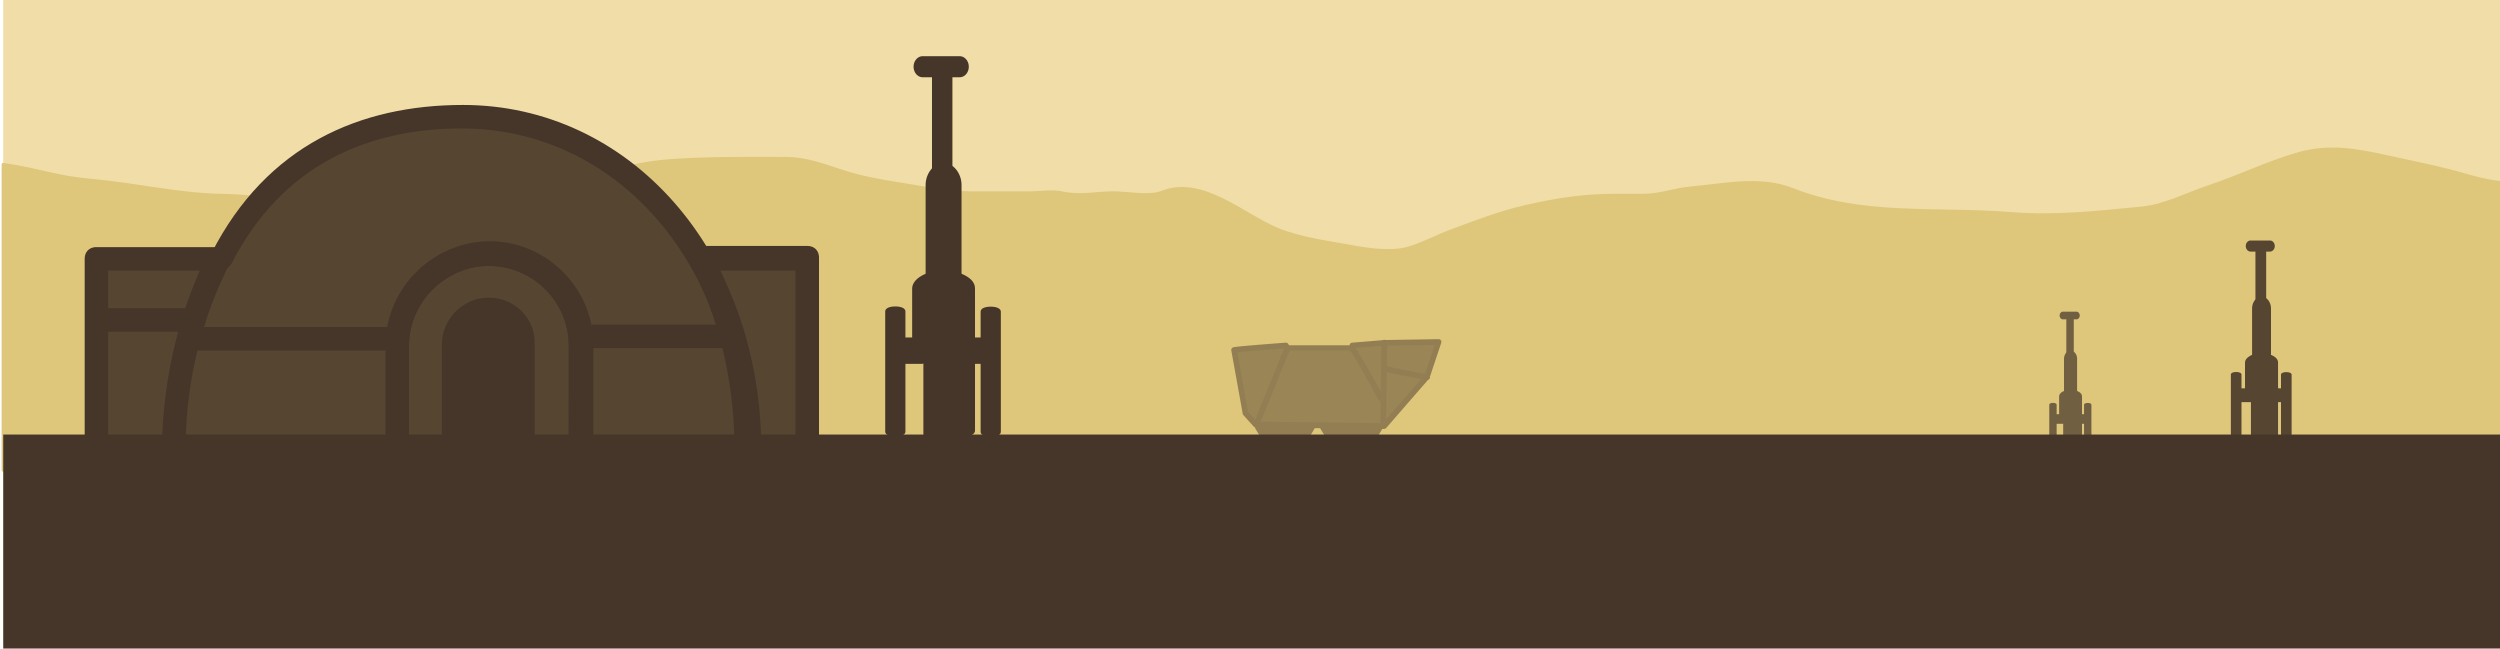 <svg xmlns="http://www.w3.org/2000/svg" viewBox="0 0 771 200"><defs><clipPath id="a"><path fill="#fff" d="M0 0h771v441H0z"/></clipPath><clipPath id="b"><path fill="#fff" d="M688 74h18.915v62H688z"/></clipPath></defs><g class="layer"><g clip-path="url(#a)"><path fill="#F1DDA8" d="M1-242h771v441H1z"/><path d="M28.76 55.716C16.784 54.651 12.835 52.508 1 50.732V145h773V56.473c-6.429 0-12.5-2.22-18.59-3.787-6.101-1.569-12.433-2.78-18.59-4.166-9.484-2.135-18.292-3.822-27.759-1.136-9.616 2.729-18.421 7.083-27.843 10.225-6.903 2.302-13.672 5.929-20.777 6.606-13.592 1.296-26.487 2.779-40.25 1.684-23.069-1.836-45.609 1.181-67.504-7.448-10.003-3.943-20.865-1.337-31.124-.463-4.896.417-9.456 2.215-14.384 2.272-3.027.035-6.057 0-9.085 0-9.777 0-17.971 1.306-27.464 3.45-8.084 1.827-15.436 4.71-23.175 7.575-4.362 1.614-8.767 4.032-13.206 5.301-5.04 1.441-11.898.491-16.908-.42-7.478-1.361-16.458-2.494-23.553-5.471-10.431-4.376-23.139-16.273-35.413-11.361-3.848 1.54-10.8.169-14.973.169-5.425 0-10.271 1.246-15.688.042-3.038-.676-6.881-.042-9.968-.042-6.112 0-12.226.05-18.338 0-7.577-.062-14.089-1.514-21.366-2.651-6.591-1.031-12.413-2.022-18.842-4.166-5.264-1.755-11.016-3.787-16.613-3.787-12.243 0-25.057-.218-37.264.8-12.65 1.054-24.095 5.716-36.381 8.121-6.823 1.335-14.087 1.153-20.988 2.061-9.938 1.309-20.134 1.894-30.156 1.894h-23.72c-8.786 0-17.247-1.367-25.993-1.515-13.036-.221-26.297-3.386-39.325-4.544z" fill="#DEC77B" stroke="#DEC77B" stroke-linecap="round" stroke-linejoin="round"/><g opacity=".5" fill="#463629"><path d="M426.756 132.287l-39.469-.449a.819.819 0 01-.629-.269l-3.237-3.597a.684.684 0 01-.179-.449l-3.507-19.42c-.09-.45.18-.899.629-.989.72-.27 10.34-.989 16.094-1.439.359 0 .629.09.809.36l.27.449h18.7v-.18a.864.864 0 01.809-.629l9.8-.809 16.813-.27c.269 0 .539.09.719.36.18.27.18.539.09.809l-3.596 10.789c0 .09-.09.18-.18.27l-13.216 15.194c-.18.179-.45.269-.72.269zm-39.019-2.247l38.66.45 12.946-14.745 3.147-9.35-15.464.179-9.081.72-.089.18c-.091.359-.45.629-.899.629h-19.87c-.27 0-.539-.18-.719-.36l-.36-.27c-4.855.36-11.957.899-14.385 1.169l3.237 18.341 2.877 3.057z"/><path d="M404.639 131.209h-16.812c-.54 0-.899.449-.719.899l1.348 2.247c.09.18.36.36.72.36h14.205c.269 0 .539-.179.719-.36l1.349-2.247c.089-.36-.27-.899-.81-.899zm21.128 0h-17.891c-.629 0-.989.449-.719.899l1.348 2.247c.18.18.45.36.72.36h15.104c.27 0 .63-.179.72-.36l1.348-2.247c.36-.36 0-.899-.63-.899z"/><path d="M426.576 131.658a.9.9 0 01-.898-.899l.36-25.084c0-.449.449-.899.898-.899a.9.9 0 01.899.899l-.359 25.174c0 .45-.45.809-.9.809z"/><path d="M440.153 117.183c-.899 0-7.553-1.348-13.127-2.517a.932.932 0 01-.719-1.079c.09-.539.539-.809 1.079-.719 4.495.989 11.958 2.517 12.677 2.517.449-.09.899.36.899.809.09.54-.27.899-.809.989zM387.647 131.568c-.09 0-.27 0-.36-.089-.449-.18-.719-.72-.539-1.17l9.44-23.285c.18-.45.72-.72 1.169-.54.45.18.719.72.54 1.169l-9.441 23.286c-.18.36-.449.629-.809.629zM425.857 123.656c-.359 0-.629-.179-.809-.449-3.596-6.653-7.822-14.116-8.721-15.105a.855.855 0 01-.359-.899.932.932 0 011.079-.719c.539.09 1.078.18 9.619 15.824.27.449.09.989-.359 1.258-.09.09-.27.09-.45.09z"/><path d="M384 128l-3-19.5v-.5l15-1.5 1.5 1h19l4.5-1.5 22.5-.5-3.5 11-13 15h-36.5L384 128z" fill-opacity=".9"/></g><g clip-path="url(#b)" fill="#463629" opacity=".9"><path d="M705.096 135.848c-.981 0-1.636-.319-1.636-.796v-19.497c0-.477.655-.796 1.636-.796.983 0 1.637.319 1.637.796v19.497c0 .477-.655.796-1.637.796zM689.636 135.811c-.981 0-1.636-.318-1.636-.796v-19.496c0-.478.655-.797 1.636-.797.983 0 1.638.319 1.638.797v19.496c0 .478-.655.796-1.638.796z"/><path d="M704.636 124.025h-4.006c-1.002 0-1.037-.854-1.037-2.136 0-1.281.035-2.135 1.037-2.135h4.006c1.001 0 1.059.854 1.059 2.135 0 1.282-.057 2.136-1.059 2.136zm-10.684 0h-3.673c-1.001 0-1.059-.854-1.059-2.136 0-1.281.058-2.135 1.059-2.135h3.673c1.001 0 1.065.854 1.065 2.135 0 1.282-.231 2.136-1.065 2.136z"/><path d="M700.88 135.811h-4.007c-1.002 0-1.67-.378-1.67-.944v-12.556h-1.168c-1.002 0-1.67-.378-1.67-.944v-9.536c0-1.604 2.338-2.926 5.009-2.926 1.336 0 2.671.283 3.673.85 1.002.566 1.503 1.227 1.503 2.077v23.035c0 .566-.835.944-1.67.944zm-1.67-1.888v-22.091c0-.284-.167-.473-.501-.661-.334-.189-.835-.284-1.169-.284-1.001 0-1.669.472-1.669 1.039v8.496h1.169c1.002 0 2.392.204 2.392.771l.366 12.293-.588.437z"/><path d="M697.373 114.722c-1.541 0-2.825-.778-2.825-2.669V95.026c0-1.892 1.369-3.574 2.91-3.574 1.54 0 2.91 1.682 2.91 3.574v17.026c0 1.892-1.283 2.67-2.995 2.67z"/><path d="M697.235 95.816c-.994 0-1.656-.76-1.656-1.899V76.259c0-1.139.662-1.898 1.656-1.898.993 0 1.655.759 1.655 1.898v17.658c.001 1.139-.661 1.899-1.655 1.899z"/><path d="M700.051 77.589h-5.963a1.312 1.312 0 01-.571-.129 1.476 1.476 0 01-.485-.37 1.763 1.763 0 01-.323-.555 1.96 1.96 0 01-.112-.655c0-.95.663-1.709 1.491-1.709h5.963c.828 0 1.49.759 1.49 1.709 0 .949-.662 1.709-1.49 1.709zM694.184 135.811v-23.184l-.364-.813h6.911l.364 23.997h-6.911z"/></g><g opacity=".8" fill="#564532"><path d="M643.857 138.894c-.681 0-1.135-.22-1.135-.552v-13.521c0-.332.454-.553 1.135-.553s1.136.221 1.136.553v13.521c0 .331-.455.552-1.136.552zM633.135 138.869c-.681 0-1.135-.221-1.135-.552v-13.522c0-.331.454-.552 1.135-.552s1.135.221 1.135.552v13.522c0 .331-.454.552-1.135.552z"/><path d="M643.538 130.694h-2.779c-.695 0-.719-.592-.719-1.48 0-.889.024-1.481.719-1.481h2.779c.694 0 .734.592.734 1.481 0 .888-.04 1.48-.734 1.48zm-7.41 0h-2.547c-.695 0-.735-.592-.735-1.48 0-.889.04-1.481.735-1.481h2.547c.695 0 .739.592.739 1.481 0 .888-.16 1.48-.739 1.48z"/><path d="M640.933 138.869h-2.779c-.695 0-1.158-.262-1.158-.655v-8.708h-.811c-.695 0-1.158-.262-1.158-.655v-6.613c0-1.113 1.622-2.03 3.474-2.03.927 0 1.853.197 2.548.59.695.392 1.042.851 1.042 1.44v15.976c0 .393-.579.655-1.158.655zm-1.158-1.31v-15.321c0-.196-.116-.328-.347-.458-.232-.131-.58-.197-.811-.197-.695 0-1.158.327-1.158.72v5.893h.81c.695 0 1.659.142 1.659.534l.255 8.527-.408.302z"/><path d="M638.5 124.243c-1.068 0-1.959-.54-1.959-1.852v-11.809c0-1.312.95-2.478 2.018-2.478 1.069 0 2.019 1.166 2.019 2.478v11.809c0 1.312-.89 1.852-2.078 1.852z"/><path d="M638.405 111.13c-.689 0-1.149-.526-1.149-1.317V97.567c0-.79.459-1.317 1.149-1.317.689 0 1.148.527 1.148 1.317v12.246c0 .791-.459 1.317-1.148 1.317z"/><path d="M640.358 98.489h-4.136a.916.916 0 01-.396-.089 1.026 1.026 0 01-.336-.257 1.21 1.21 0 01-.224-.385 1.317 1.317 0 01-.077-.454c0-.659.459-1.186 1.033-1.186h4.136c.574 0 1.034.527 1.034 1.186 0 .658-.46 1.185-1.034 1.185zM636.289 138.869V122.79l-.252-.564h4.793l.252 16.643h-4.793z"/></g><path d="M305.538 134.71c-1.868 0-3.115-.606-3.115-1.515V96.089c0-.909 1.247-1.515 3.115-1.515 1.87 0 3.116.606 3.116 1.515v37.106c0 .909-1.247 1.515-3.116 1.515zM276.114 134.64c-1.868 0-3.114-.606-3.114-1.515V96.019c0-.909 1.246-1.515 3.115-1.515 1.869 0 3.115.606 3.115 1.515v37.106c0 .909-1.246 1.515-3.116 1.515z" fill="#463629"/><path d="M304.662 112.208h-7.625c-1.907 0-1.972-1.625-1.972-4.064 0-2.438.065-4.063 1.972-4.063h7.625c1.906 0 2.015 1.625 2.015 4.063 0 2.439-.109 4.064-2.015 4.064zm-20.334 0h-6.99c-1.906 0-2.015-1.625-2.015-4.064 0-2.438.109-4.063 2.015-4.063h6.99c1.906 0 2.027 1.625 2.027 4.063 0 2.439-.439 4.064-2.027 4.064z" fill="#463629"/><path d="M297.514 134.64h-7.627c-1.906 0-3.177-.718-3.177-1.796v-23.898h-2.225c-1.907 0-3.177-.718-3.177-1.796V89.002c0-3.054 4.45-5.57 9.533-5.57 2.542 0 5.084.539 6.991 1.617 1.907 1.078 2.86 2.336 2.86 3.953v43.841c0 1.078-1.589 1.797-3.178 1.797zm-3.178-3.594V89.002c0-.539-.319-.899-.953-1.258-.636-.359-1.59-.539-2.225-.539-1.907 0-3.178.898-3.178 1.976v16.171h2.224c1.907 0 4.553.389 4.553 1.466l.698 23.398-1.119.83z" fill="#463629"/><path d="M290.838 94.504c-2.932 0-5.376-1.481-5.376-5.081V57.016c0-3.6 2.605-6.8 5.538-6.8 2.932 0 5.538 3.2 5.538 6.8v32.406c.002 3.601-2.441 5.082-5.7 5.082z" fill="#463629"/><path d="M290.576 58.52c-1.891 0-3.152-1.445-3.152-3.613V21.3c0-2.168 1.26-3.614 3.151-3.614 1.892 0 3.152 1.446 3.152 3.614v33.607c.001 2.168-1.26 3.613-3.152 3.613h.001z" fill="#463629"/><path d="M295.936 23.83h-11.349a2.51 2.51 0 01-1.088-.244 2.84 2.84 0 01-.922-.705 3.308 3.308 0 01-.614-1.057 3.644 3.644 0 01-.213-1.247c0-1.806 1.261-3.252 2.837-3.252h11.349c1.575 0 2.836 1.446 2.836 3.252 0 1.808-1.26 3.253-2.837 3.253h.001zM284.769 134.64V90.516l-.692-1.548h13.154l.692 45.672h-13.154z" fill="#463629"/><path d="M30.5 137.5v-56l36-1L82 61l17.5-15 24.5-9.5h33.5l32 14.5L217 81.5h32.5v56h-219z" fill="#554531"/><path d="M150.763 91.792c-7.972 0-14.495 6.523-14.495 14.495v36.961c0 .725.363 1.087 1.088 1.087h26.451c.725 0 1.086-.361 1.086-1.086v-36.962c.364-7.972-6.157-14.495-14.13-14.495z" fill="#463629"/><path d="M230.48 146.87h-51.453c-2.175 0-3.625-1.449-3.625-3.624v-36.598c0-13.77-11.232-24.639-24.639-24.639s-24.64 11.232-24.64 24.64v36.597c0 2.174-1.449 3.624-3.623 3.624H54.016c-1.812 0-3.624-1.449-3.624-3.624v-5.072c0-1.813 1.813-3.625 3.624-3.625 2.174 0 3.623 1.812 3.623 3.625v1.087h61.6v-32.974c0-17.755 14.495-31.886 31.887-31.886 17.393 0 31.886 14.494 31.886 31.886v32.975h44.206c0-59.065-38.046-99.647-84.789-99.647-28.988 0-55.44 11.233-71.02 41.67-1.088 1.812-3.262 2.537-4.71 1.45-1.813-1.088-2.537-3.262-1.45-4.711 17.03-33.336 46.019-45.656 77.543-45.656 50.728 0 92.037 44.206 92.037 107.256v3.622c-.725 1.812-2.537 3.624-4.349 3.624z" fill="#463629"/><path d="M179.027 146.87h-56.528c-2.174 0-3.623-1.449-3.623-3.624v-36.598c0-17.756 14.495-31.886 31.887-31.886 17.393 0 31.885 14.495 31.885 31.887v36.597c0 1.812-1.448 3.624-3.622 3.624h.001zm-52.904-7.247h49.28V106.65c0-13.769-11.233-24.64-24.64-24.64s-24.64 11.234-24.64 24.64v32.975h-.001l.001-.002zm-72.108 2.174H29.738c-2.175 0-3.624-1.449-3.624-3.623v-58.34c0-2.174 1.45-3.624 3.623-3.624h37.686c1.087 0 2.537.725 3.262 1.813a3.29 3.29 0 010 3.622c-8.697 17.032-13.408 36.598-13.408 56.527.362 2.175-1.45 3.625-3.262 3.625zm-20.654-7.247h16.67c.724-18.118 4.71-35.51 11.594-51.091H33.362v51.091zm215.598 7.247h-18.843c-1.811 0-3.622-1.449-3.622-3.623 0-20.293-4.71-39.86-13.407-56.89-.726-1.087-.364-2.535 0-3.622.724-1.088 1.81-1.813 3.26-1.813h32.611c2.174 0 3.624 1.449 3.624 3.624v58.337c.002 2.537-1.448 3.987-3.623 3.987zm-15.218-7.248h11.595V83.458h-23.19c7.247 15.58 11.233 33.336 11.595 51.091z" fill="#463629"/><path d="M121.05 108.098H61.263c-2.174 0-3.624-1.449-3.624-3.623 0-2.174 1.45-3.623 3.624-3.623h59.787c2.174 0 3.623 1.449 3.623 3.623 0 2.174-1.449 3.623-3.623 3.623zm101.82-.724h-42.757c-2.174 0-3.623-1.45-3.623-3.623 0-2.175 1.45-3.625 3.623-3.625h42.757c2.175 0 3.625 1.45 3.625 3.625 0 2.173-1.45 3.623-3.625 3.623z" fill="#463629"/><path d="M59.813 102.3H31.912c-2.174 0-3.624-1.449-3.624-3.623 0-2.174 1.45-3.623 3.624-3.623h27.901c2.175 0 3.624 1.449 3.624 3.624 0 2.173-1.45 3.622-3.624 3.622zM1 134h771v66H1z" fill="#463629"/></g></g></svg>